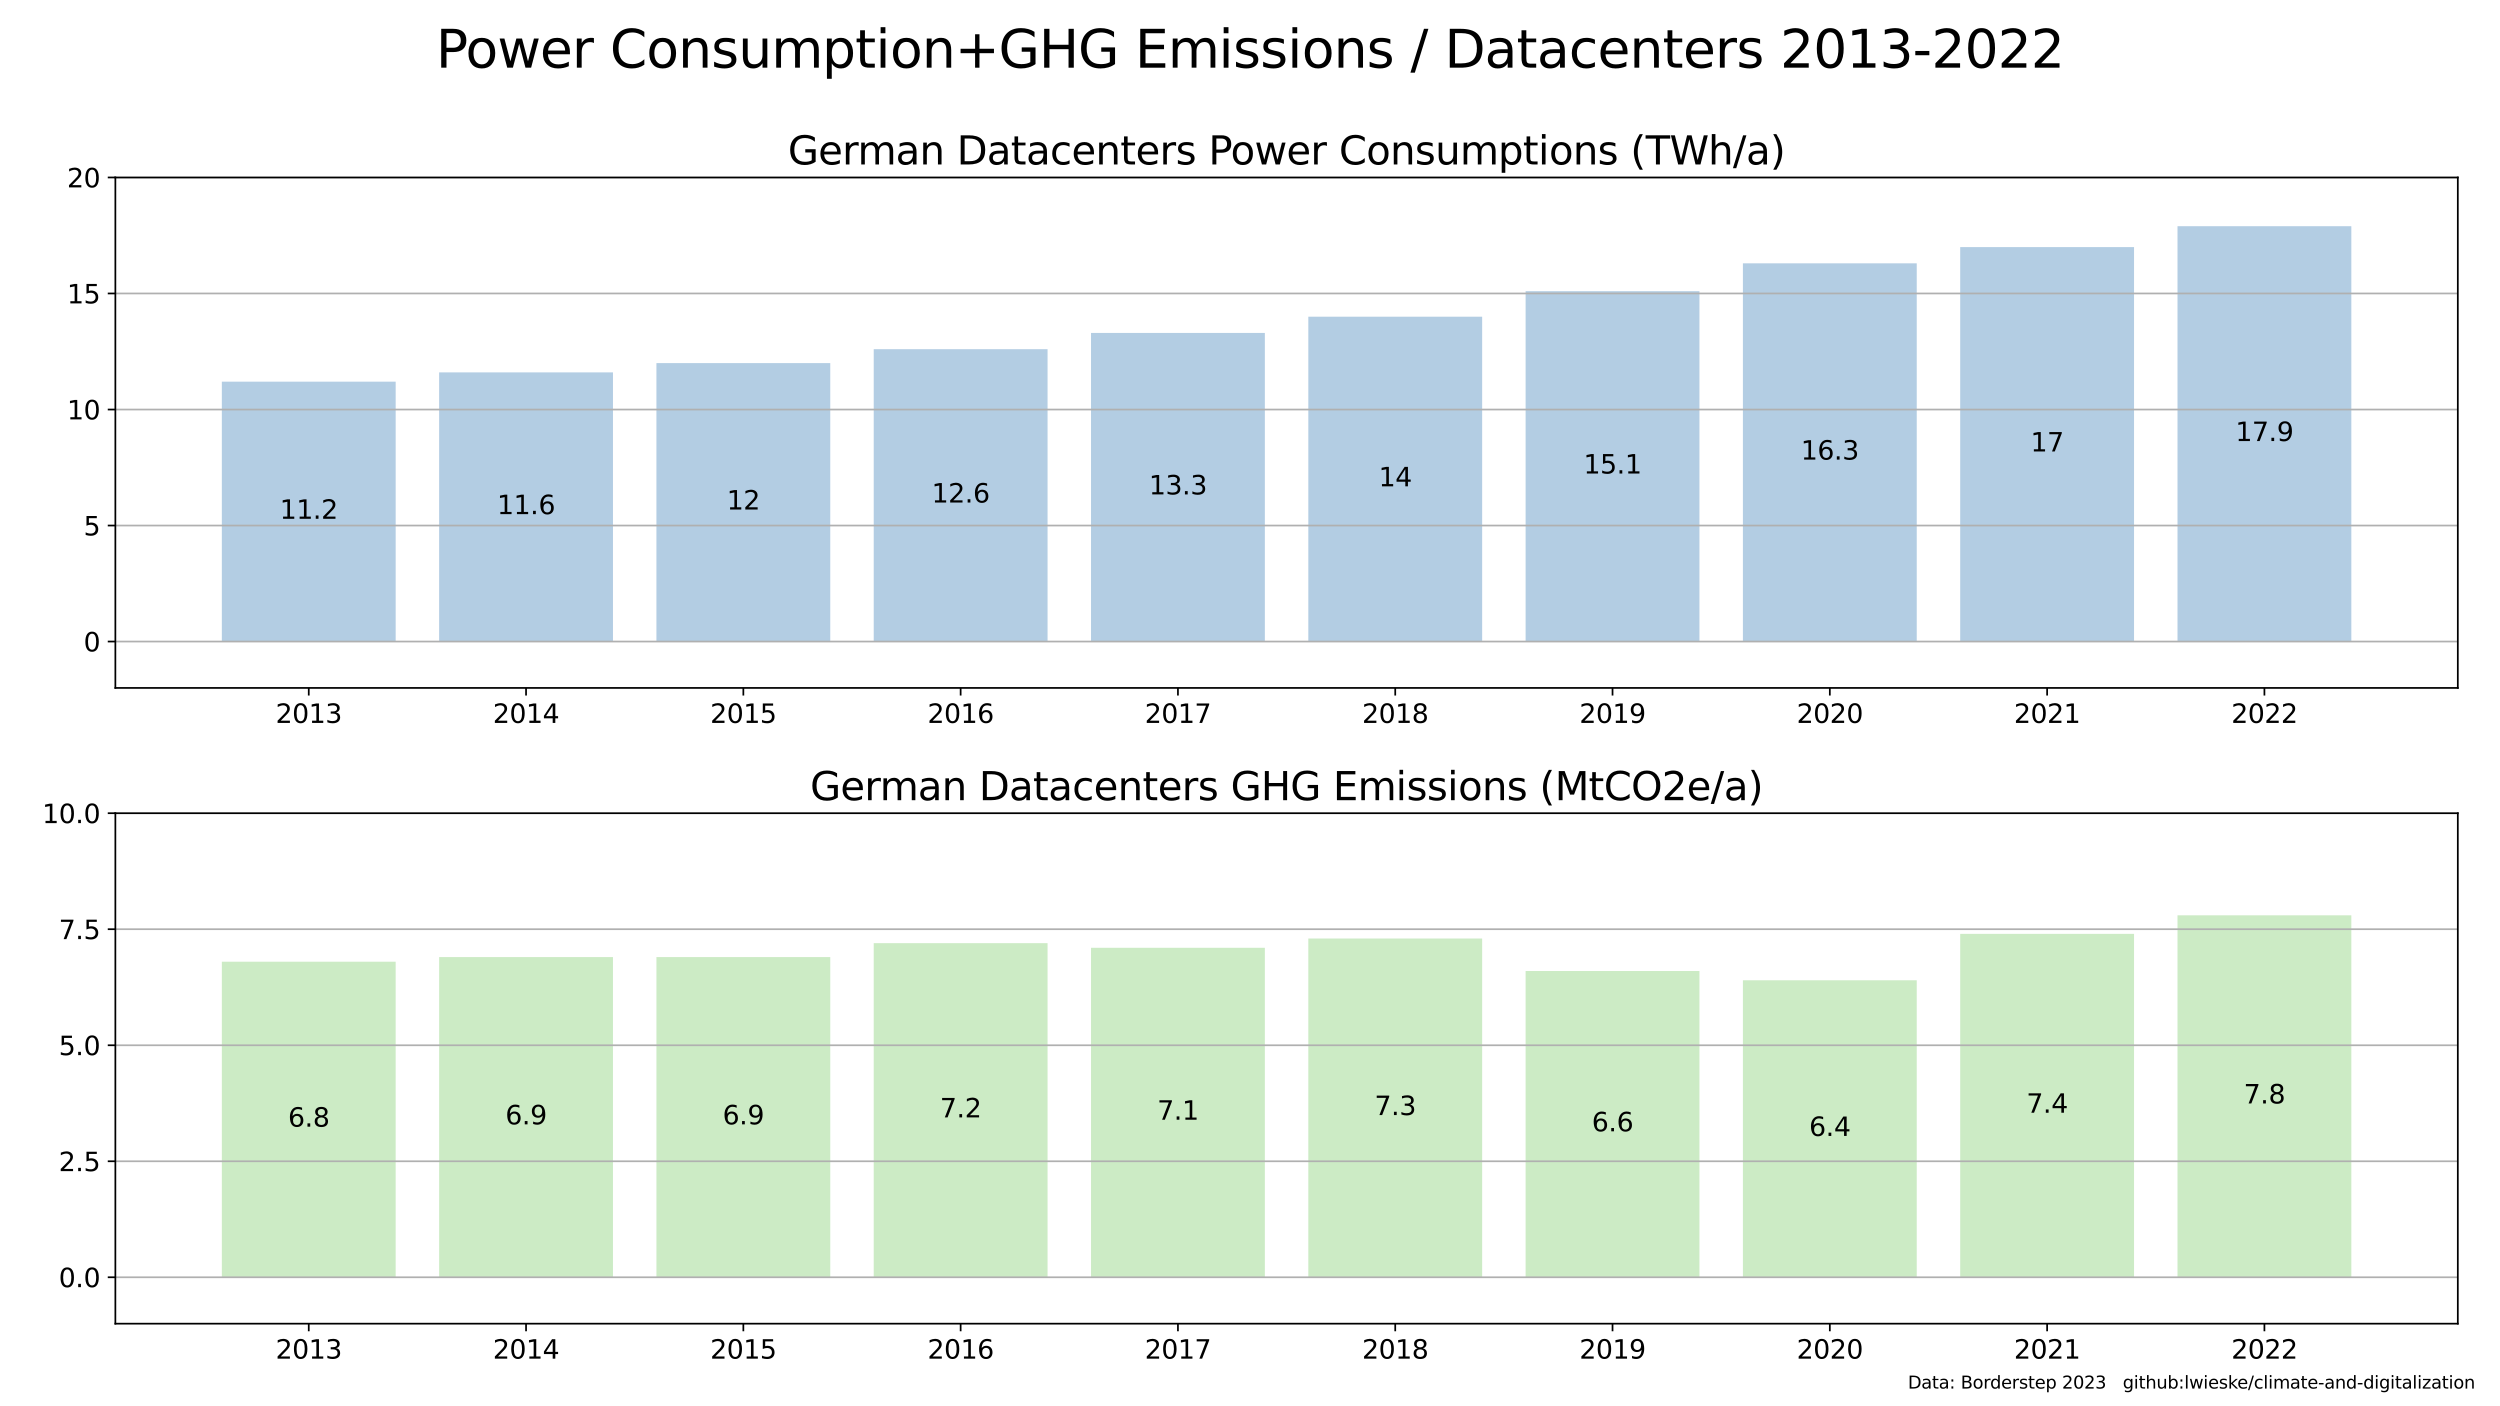 <?xml version="1.0" encoding="utf-8" standalone="no"?>
<!DOCTYPE svg PUBLIC "-//W3C//DTD SVG 1.1//EN"
  "http://www.w3.org/Graphics/SVG/1.1/DTD/svg11.dtd">
<svg xmlns:xlink="http://www.w3.org/1999/xlink" width="1152pt" height="648pt" viewBox="0 0 1152 648" xmlns="http://www.w3.org/2000/svg" version="1.1">
 <defs>
  <style type="text/css">*{stroke-linejoin: round; stroke-linecap: butt}</style>
 </defs>
 <g id="figure_1">
  <g id="patch_1">
   <path d="M 0 648 
L 1152 648 
L 1152 0 
L 0 0 
z
" style="fill: #ffffff"/>
  </g>
  <g id="axes_1">
   <g id="patch_2">
    <path d="M 53.159 317 
L 1132.56 317 
L 1132.56 81.785 
L 53.159 81.785 
z
" style="fill: #ffffff"/>
   </g>
   <g id="patch_3">
    <path d="M 102.222 295.617 
L 182.326 295.617 
L 182.326 175.871 
L 102.222 175.871 
z
" clip-path="url(#p352fd12cf4)" style="fill: #b3cde3"/>
   </g>
   <g id="patch_4">
    <path d="M 202.352 295.617 
L 282.456 295.617 
L 282.456 171.594 
L 202.352 171.594 
z
" clip-path="url(#p352fd12cf4)" style="fill: #b3cde3"/>
   </g>
   <g id="patch_5">
    <path d="M 302.482 295.617 
L 382.586 295.617 
L 382.586 167.318 
L 302.482 167.318 
z
" clip-path="url(#p352fd12cf4)" style="fill: #b3cde3"/>
   </g>
   <g id="patch_6">
    <path d="M 402.612 295.617 
L 482.716 295.617 
L 482.716 160.903 
L 402.612 160.903 
z
" clip-path="url(#p352fd12cf4)" style="fill: #b3cde3"/>
   </g>
   <g id="patch_7">
    <path d="M 502.742 295.617 
L 582.846 295.617 
L 582.846 153.418 
L 502.742 153.418 
z
" clip-path="url(#p352fd12cf4)" style="fill: #b3cde3"/>
   </g>
   <g id="patch_8">
    <path d="M 602.872 295.617 
L 682.976 295.617 
L 682.976 145.934 
L 602.872 145.934 
z
" clip-path="url(#p352fd12cf4)" style="fill: #b3cde3"/>
   </g>
   <g id="patch_9">
    <path d="M 703.002 295.617 
L 783.106 295.617 
L 783.106 134.174 
L 703.002 134.174 
z
" clip-path="url(#p352fd12cf4)" style="fill: #b3cde3"/>
   </g>
   <g id="patch_10">
    <path d="M 803.132 295.617 
L 883.236 295.617 
L 883.236 121.344 
L 803.132 121.344 
z
" clip-path="url(#p352fd12cf4)" style="fill: #b3cde3"/>
   </g>
   <g id="patch_11">
    <path d="M 903.262 295.617 
L 983.366 295.617 
L 983.366 113.86 
L 903.262 113.86 
z
" clip-path="url(#p352fd12cf4)" style="fill: #b3cde3"/>
   </g>
   <g id="patch_12">
    <path d="M 1003.392 295.617 
L 1083.496 295.617 
L 1083.496 104.237 
L 1003.392 104.237 
z
" clip-path="url(#p352fd12cf4)" style="fill: #b3cde3"/>
   </g>
   <g id="matplotlib.axis_1">
    <g id="xtick_1">
     <g id="line2d_1">
      <defs>
       <path id="mdaa5f10dc3" d="M 0 0 
L 0 3.5 
" style="stroke: #000000; stroke-width: 0.8"/>
      </defs>
      <g>
       <use xlink:href="#mdaa5f10dc3" x="142.274" y="317" style="stroke: #000000; stroke-width: 0.8"/>
      </g>
     </g>
     <g id="text_1">
      <!-- 2013 -->
      <g transform="translate(127.004 333.118) scale(0.12 -0.12)">
       <defs>
        <path id="DejaVuSans-32" d="M 1228 531 
L 3431 531 
L 3431 0 
L 469 0 
L 469 531 
Q 828 903 1448 1529 
Q 2069 2156 2228 2338 
Q 2531 2678 2651 2914 
Q 2772 3150 2772 3378 
Q 2772 3750 2511 3984 
Q 2250 4219 1831 4219 
Q 1534 4219 1204 4116 
Q 875 4013 500 3803 
L 500 4441 
Q 881 4594 1212 4672 
Q 1544 4750 1819 4750 
Q 2544 4750 2975 4387 
Q 3406 4025 3406 3419 
Q 3406 3131 3298 2873 
Q 3191 2616 2906 2266 
Q 2828 2175 2409 1742 
Q 1991 1309 1228 531 
z
" transform="scale(0.016)"/>
        <path id="DejaVuSans-30" d="M 2034 4250 
Q 1547 4250 1301 3770 
Q 1056 3291 1056 2328 
Q 1056 1369 1301 889 
Q 1547 409 2034 409 
Q 2525 409 2770 889 
Q 3016 1369 3016 2328 
Q 3016 3291 2770 3770 
Q 2525 4250 2034 4250 
z
M 2034 4750 
Q 2819 4750 3233 4129 
Q 3647 3509 3647 2328 
Q 3647 1150 3233 529 
Q 2819 -91 2034 -91 
Q 1250 -91 836 529 
Q 422 1150 422 2328 
Q 422 3509 836 4129 
Q 1250 4750 2034 4750 
z
" transform="scale(0.016)"/>
        <path id="DejaVuSans-31" d="M 794 531 
L 1825 531 
L 1825 4091 
L 703 3866 
L 703 4441 
L 1819 4666 
L 2450 4666 
L 2450 531 
L 3481 531 
L 3481 0 
L 794 0 
L 794 531 
z
" transform="scale(0.016)"/>
        <path id="DejaVuSans-33" d="M 2597 2516 
Q 3050 2419 3304 2112 
Q 3559 1806 3559 1356 
Q 3559 666 3084 287 
Q 2609 -91 1734 -91 
Q 1441 -91 1130 -33 
Q 819 25 488 141 
L 488 750 
Q 750 597 1062 519 
Q 1375 441 1716 441 
Q 2309 441 2620 675 
Q 2931 909 2931 1356 
Q 2931 1769 2642 2001 
Q 2353 2234 1838 2234 
L 1294 2234 
L 1294 2753 
L 1863 2753 
Q 2328 2753 2575 2939 
Q 2822 3125 2822 3475 
Q 2822 3834 2567 4026 
Q 2313 4219 1838 4219 
Q 1578 4219 1281 4162 
Q 984 4106 628 3988 
L 628 4550 
Q 988 4650 1302 4700 
Q 1616 4750 1894 4750 
Q 2613 4750 3031 4423 
Q 3450 4097 3450 3541 
Q 3450 3153 3228 2886 
Q 3006 2619 2597 2516 
z
" transform="scale(0.016)"/>
       </defs>
       <use xlink:href="#DejaVuSans-32"/>
       <use xlink:href="#DejaVuSans-30" x="63.623"/>
       <use xlink:href="#DejaVuSans-31" x="127.246"/>
       <use xlink:href="#DejaVuSans-33" x="190.869"/>
      </g>
     </g>
    </g>
    <g id="xtick_2">
     <g id="line2d_2">
      <g>
       <use xlink:href="#mdaa5f10dc3" x="242.404" y="317" style="stroke: #000000; stroke-width: 0.8"/>
      </g>
     </g>
     <g id="text_2">
      <!-- 2014 -->
      <g transform="translate(227.134 333.118) scale(0.12 -0.12)">
       <defs>
        <path id="DejaVuSans-34" d="M 2419 4116 
L 825 1625 
L 2419 1625 
L 2419 4116 
z
M 2253 4666 
L 3047 4666 
L 3047 1625 
L 3713 1625 
L 3713 1100 
L 3047 1100 
L 3047 0 
L 2419 0 
L 2419 1100 
L 313 1100 
L 313 1709 
L 2253 4666 
z
" transform="scale(0.016)"/>
       </defs>
       <use xlink:href="#DejaVuSans-32"/>
       <use xlink:href="#DejaVuSans-30" x="63.623"/>
       <use xlink:href="#DejaVuSans-31" x="127.246"/>
       <use xlink:href="#DejaVuSans-34" x="190.869"/>
      </g>
     </g>
    </g>
    <g id="xtick_3">
     <g id="line2d_3">
      <g>
       <use xlink:href="#mdaa5f10dc3" x="342.534" y="317" style="stroke: #000000; stroke-width: 0.8"/>
      </g>
     </g>
     <g id="text_3">
      <!-- 2015 -->
      <g transform="translate(327.264 333.118) scale(0.12 -0.12)">
       <defs>
        <path id="DejaVuSans-35" d="M 691 4666 
L 3169 4666 
L 3169 4134 
L 1269 4134 
L 1269 2991 
Q 1406 3038 1543 3061 
Q 1681 3084 1819 3084 
Q 2600 3084 3056 2656 
Q 3513 2228 3513 1497 
Q 3513 744 3044 326 
Q 2575 -91 1722 -91 
Q 1428 -91 1123 -41 
Q 819 9 494 109 
L 494 744 
Q 775 591 1075 516 
Q 1375 441 1709 441 
Q 2250 441 2565 725 
Q 2881 1009 2881 1497 
Q 2881 1984 2565 2268 
Q 2250 2553 1709 2553 
Q 1456 2553 1204 2497 
Q 953 2441 691 2322 
L 691 4666 
z
" transform="scale(0.016)"/>
       </defs>
       <use xlink:href="#DejaVuSans-32"/>
       <use xlink:href="#DejaVuSans-30" x="63.623"/>
       <use xlink:href="#DejaVuSans-31" x="127.246"/>
       <use xlink:href="#DejaVuSans-35" x="190.869"/>
      </g>
     </g>
    </g>
    <g id="xtick_4">
     <g id="line2d_4">
      <g>
       <use xlink:href="#mdaa5f10dc3" x="442.664" y="317" style="stroke: #000000; stroke-width: 0.8"/>
      </g>
     </g>
     <g id="text_4">
      <!-- 2016 -->
      <g transform="translate(427.394 333.118) scale(0.12 -0.12)">
       <defs>
        <path id="DejaVuSans-36" d="M 2113 2584 
Q 1688 2584 1439 2293 
Q 1191 2003 1191 1497 
Q 1191 994 1439 701 
Q 1688 409 2113 409 
Q 2538 409 2786 701 
Q 3034 994 3034 1497 
Q 3034 2003 2786 2293 
Q 2538 2584 2113 2584 
z
M 3366 4563 
L 3366 3988 
Q 3128 4100 2886 4159 
Q 2644 4219 2406 4219 
Q 1781 4219 1451 3797 
Q 1122 3375 1075 2522 
Q 1259 2794 1537 2939 
Q 1816 3084 2150 3084 
Q 2853 3084 3261 2657 
Q 3669 2231 3669 1497 
Q 3669 778 3244 343 
Q 2819 -91 2113 -91 
Q 1303 -91 875 529 
Q 447 1150 447 2328 
Q 447 3434 972 4092 
Q 1497 4750 2381 4750 
Q 2619 4750 2861 4703 
Q 3103 4656 3366 4563 
z
" transform="scale(0.016)"/>
       </defs>
       <use xlink:href="#DejaVuSans-32"/>
       <use xlink:href="#DejaVuSans-30" x="63.623"/>
       <use xlink:href="#DejaVuSans-31" x="127.246"/>
       <use xlink:href="#DejaVuSans-36" x="190.869"/>
      </g>
     </g>
    </g>
    <g id="xtick_5">
     <g id="line2d_5">
      <g>
       <use xlink:href="#mdaa5f10dc3" x="542.794" y="317" style="stroke: #000000; stroke-width: 0.8"/>
      </g>
     </g>
     <g id="text_5">
      <!-- 2017 -->
      <g transform="translate(527.524 333.118) scale(0.12 -0.12)">
       <defs>
        <path id="DejaVuSans-37" d="M 525 4666 
L 3525 4666 
L 3525 4397 
L 1831 0 
L 1172 0 
L 2766 4134 
L 525 4134 
L 525 4666 
z
" transform="scale(0.016)"/>
       </defs>
       <use xlink:href="#DejaVuSans-32"/>
       <use xlink:href="#DejaVuSans-30" x="63.623"/>
       <use xlink:href="#DejaVuSans-31" x="127.246"/>
       <use xlink:href="#DejaVuSans-37" x="190.869"/>
      </g>
     </g>
    </g>
    <g id="xtick_6">
     <g id="line2d_6">
      <g>
       <use xlink:href="#mdaa5f10dc3" x="642.924" y="317" style="stroke: #000000; stroke-width: 0.8"/>
      </g>
     </g>
     <g id="text_6">
      <!-- 2018 -->
      <g transform="translate(627.654 333.118) scale(0.12 -0.12)">
       <defs>
        <path id="DejaVuSans-38" d="M 2034 2216 
Q 1584 2216 1326 1975 
Q 1069 1734 1069 1313 
Q 1069 891 1326 650 
Q 1584 409 2034 409 
Q 2484 409 2743 651 
Q 3003 894 3003 1313 
Q 3003 1734 2745 1975 
Q 2488 2216 2034 2216 
z
M 1403 2484 
Q 997 2584 770 2862 
Q 544 3141 544 3541 
Q 544 4100 942 4425 
Q 1341 4750 2034 4750 
Q 2731 4750 3128 4425 
Q 3525 4100 3525 3541 
Q 3525 3141 3298 2862 
Q 3072 2584 2669 2484 
Q 3125 2378 3379 2068 
Q 3634 1759 3634 1313 
Q 3634 634 3220 271 
Q 2806 -91 2034 -91 
Q 1263 -91 848 271 
Q 434 634 434 1313 
Q 434 1759 690 2068 
Q 947 2378 1403 2484 
z
M 1172 3481 
Q 1172 3119 1398 2916 
Q 1625 2713 2034 2713 
Q 2441 2713 2670 2916 
Q 2900 3119 2900 3481 
Q 2900 3844 2670 4047 
Q 2441 4250 2034 4250 
Q 1625 4250 1398 4047 
Q 1172 3844 1172 3481 
z
" transform="scale(0.016)"/>
       </defs>
       <use xlink:href="#DejaVuSans-32"/>
       <use xlink:href="#DejaVuSans-30" x="63.623"/>
       <use xlink:href="#DejaVuSans-31" x="127.246"/>
       <use xlink:href="#DejaVuSans-38" x="190.869"/>
      </g>
     </g>
    </g>
    <g id="xtick_7">
     <g id="line2d_7">
      <g>
       <use xlink:href="#mdaa5f10dc3" x="743.054" y="317" style="stroke: #000000; stroke-width: 0.8"/>
      </g>
     </g>
     <g id="text_7">
      <!-- 2019 -->
      <g transform="translate(727.784 333.118) scale(0.12 -0.12)">
       <defs>
        <path id="DejaVuSans-39" d="M 703 97 
L 703 672 
Q 941 559 1184 500 
Q 1428 441 1663 441 
Q 2288 441 2617 861 
Q 2947 1281 2994 2138 
Q 2813 1869 2534 1725 
Q 2256 1581 1919 1581 
Q 1219 1581 811 2004 
Q 403 2428 403 3163 
Q 403 3881 828 4315 
Q 1253 4750 1959 4750 
Q 2769 4750 3195 4129 
Q 3622 3509 3622 2328 
Q 3622 1225 3098 567 
Q 2575 -91 1691 -91 
Q 1453 -91 1209 -44 
Q 966 3 703 97 
z
M 1959 2075 
Q 2384 2075 2632 2365 
Q 2881 2656 2881 3163 
Q 2881 3666 2632 3958 
Q 2384 4250 1959 4250 
Q 1534 4250 1286 3958 
Q 1038 3666 1038 3163 
Q 1038 2656 1286 2365 
Q 1534 2075 1959 2075 
z
" transform="scale(0.016)"/>
       </defs>
       <use xlink:href="#DejaVuSans-32"/>
       <use xlink:href="#DejaVuSans-30" x="63.623"/>
       <use xlink:href="#DejaVuSans-31" x="127.246"/>
       <use xlink:href="#DejaVuSans-39" x="190.869"/>
      </g>
     </g>
    </g>
    <g id="xtick_8">
     <g id="line2d_8">
      <g>
       <use xlink:href="#mdaa5f10dc3" x="843.184" y="317" style="stroke: #000000; stroke-width: 0.8"/>
      </g>
     </g>
     <g id="text_8">
      <!-- 2020 -->
      <g transform="translate(827.914 333.118) scale(0.12 -0.12)">
       <use xlink:href="#DejaVuSans-32"/>
       <use xlink:href="#DejaVuSans-30" x="63.623"/>
       <use xlink:href="#DejaVuSans-32" x="127.246"/>
       <use xlink:href="#DejaVuSans-30" x="190.869"/>
      </g>
     </g>
    </g>
    <g id="xtick_9">
     <g id="line2d_9">
      <g>
       <use xlink:href="#mdaa5f10dc3" x="943.314" y="317" style="stroke: #000000; stroke-width: 0.8"/>
      </g>
     </g>
     <g id="text_9">
      <!-- 2021 -->
      <g transform="translate(928.044 333.118) scale(0.12 -0.12)">
       <use xlink:href="#DejaVuSans-32"/>
       <use xlink:href="#DejaVuSans-30" x="63.623"/>
       <use xlink:href="#DejaVuSans-32" x="127.246"/>
       <use xlink:href="#DejaVuSans-31" x="190.869"/>
      </g>
     </g>
    </g>
    <g id="xtick_10">
     <g id="line2d_10">
      <g>
       <use xlink:href="#mdaa5f10dc3" x="1043.444" y="317" style="stroke: #000000; stroke-width: 0.8"/>
      </g>
     </g>
     <g id="text_10">
      <!-- 2022 -->
      <g transform="translate(1028.174 333.118) scale(0.12 -0.12)">
       <use xlink:href="#DejaVuSans-32"/>
       <use xlink:href="#DejaVuSans-30" x="63.623"/>
       <use xlink:href="#DejaVuSans-32" x="127.246"/>
       <use xlink:href="#DejaVuSans-32" x="190.869"/>
      </g>
     </g>
    </g>
   </g>
   <g id="matplotlib.axis_2">
    <g id="ytick_1">
     <g id="line2d_11">
      <path d="M 53.159 295.617 
L 1132.56 295.617 
" clip-path="url(#p352fd12cf4)" style="fill: none; stroke: #b0b0b0; stroke-width: 0.8; stroke-linecap: square"/>
     </g>
     <g id="line2d_12">
      <defs>
       <path id="m1d964eae31" d="M 0 0 
L -3.5 0 
" style="stroke: #000000; stroke-width: 0.8"/>
      </defs>
      <g>
       <use xlink:href="#m1d964eae31" x="53.159" y="295.617" style="stroke: #000000; stroke-width: 0.8"/>
      </g>
     </g>
     <g id="text_11">
      <!-- 0 -->
      <g transform="translate(38.524 300.176) scale(0.12 -0.12)">
       <use xlink:href="#DejaVuSans-30"/>
      </g>
     </g>
    </g>
    <g id="ytick_2">
     <g id="line2d_13">
      <path d="M 53.159 242.159 
L 1132.56 242.159 
" clip-path="url(#p352fd12cf4)" style="fill: none; stroke: #b0b0b0; stroke-width: 0.8; stroke-linecap: square"/>
     </g>
     <g id="line2d_14">
      <g>
       <use xlink:href="#m1d964eae31" x="53.159" y="242.159" style="stroke: #000000; stroke-width: 0.8"/>
      </g>
     </g>
     <g id="text_12">
      <!-- 5 -->
      <g transform="translate(38.524 246.718) scale(0.12 -0.12)">
       <use xlink:href="#DejaVuSans-35"/>
      </g>
     </g>
    </g>
    <g id="ytick_3">
     <g id="line2d_15">
      <path d="M 53.159 188.701 
L 1132.56 188.701 
" clip-path="url(#p352fd12cf4)" style="fill: none; stroke: #b0b0b0; stroke-width: 0.8; stroke-linecap: square"/>
     </g>
     <g id="line2d_16">
      <g>
       <use xlink:href="#m1d964eae31" x="53.159" y="188.701" style="stroke: #000000; stroke-width: 0.8"/>
      </g>
     </g>
     <g id="text_13">
      <!-- 10 -->
      <g transform="translate(30.889 193.26) scale(0.12 -0.12)">
       <use xlink:href="#DejaVuSans-31"/>
       <use xlink:href="#DejaVuSans-30" x="63.623"/>
      </g>
     </g>
    </g>
    <g id="ytick_4">
     <g id="line2d_17">
      <path d="M 53.159 135.243 
L 1132.56 135.243 
" clip-path="url(#p352fd12cf4)" style="fill: none; stroke: #b0b0b0; stroke-width: 0.8; stroke-linecap: square"/>
     </g>
     <g id="line2d_18">
      <g>
       <use xlink:href="#m1d964eae31" x="53.159" y="135.243" style="stroke: #000000; stroke-width: 0.8"/>
      </g>
     </g>
     <g id="text_14">
      <!-- 15 -->
      <g transform="translate(30.889 139.802) scale(0.12 -0.12)">
       <use xlink:href="#DejaVuSans-31"/>
       <use xlink:href="#DejaVuSans-35" x="63.623"/>
      </g>
     </g>
    </g>
    <g id="ytick_5">
     <g id="line2d_19">
      <path d="M 53.159 81.785 
L 1132.56 81.785 
" clip-path="url(#p352fd12cf4)" style="fill: none; stroke: #b0b0b0; stroke-width: 0.8; stroke-linecap: square"/>
     </g>
     <g id="line2d_20">
      <g>
       <use xlink:href="#m1d964eae31" x="53.159" y="81.785" style="stroke: #000000; stroke-width: 0.8"/>
      </g>
     </g>
     <g id="text_15">
      <!-- 20 -->
      <g transform="translate(30.889 86.344) scale(0.12 -0.12)">
       <use xlink:href="#DejaVuSans-32"/>
       <use xlink:href="#DejaVuSans-30" x="63.623"/>
      </g>
     </g>
    </g>
   </g>
   <g id="patch_13">
    <path d="M 53.159 317 
L 53.159 81.785 
" style="fill: none; stroke: #000000; stroke-width: 0.8; stroke-linejoin: miter; stroke-linecap: square"/>
   </g>
   <g id="patch_14">
    <path d="M 1132.56 317 
L 1132.56 81.785 
" style="fill: none; stroke: #000000; stroke-width: 0.8; stroke-linejoin: miter; stroke-linecap: square"/>
   </g>
   <g id="patch_15">
    <path d="M 53.159 317 
L 1132.56 317 
" style="fill: none; stroke: #000000; stroke-width: 0.8; stroke-linejoin: miter; stroke-linecap: square"/>
   </g>
   <g id="patch_16">
    <path d="M 53.159 81.785 
L 1132.56 81.785 
" style="fill: none; stroke: #000000; stroke-width: 0.8; stroke-linejoin: miter; stroke-linecap: square"/>
   </g>
   <g id="text_16">
    <!-- 11.2 -->
    <g transform="translate(128.915 239.055) scale(0.12 -0.12)">
     <defs>
      <path id="DejaVuSans-2e" d="M 684 794 
L 1344 794 
L 1344 0 
L 684 0 
L 684 794 
z
" transform="scale(0.016)"/>
     </defs>
     <use xlink:href="#DejaVuSans-31"/>
     <use xlink:href="#DejaVuSans-31" x="63.623"/>
     <use xlink:href="#DejaVuSans-2e" x="127.246"/>
     <use xlink:href="#DejaVuSans-32" x="159.033"/>
    </g>
   </g>
   <g id="text_17">
    <!-- 11.6 -->
    <g transform="translate(229.045 236.917) scale(0.12 -0.12)">
     <use xlink:href="#DejaVuSans-31"/>
     <use xlink:href="#DejaVuSans-31" x="63.623"/>
     <use xlink:href="#DejaVuSans-2e" x="127.246"/>
     <use xlink:href="#DejaVuSans-36" x="159.033"/>
    </g>
   </g>
   <g id="text_18">
    <!-- 12 -->
    <g transform="translate(334.899 234.778) scale(0.12 -0.12)">
     <use xlink:href="#DejaVuSans-31"/>
     <use xlink:href="#DejaVuSans-32" x="63.623"/>
    </g>
   </g>
   <g id="text_19">
    <!-- 12.6 -->
    <g transform="translate(429.305 231.571) scale(0.12 -0.12)">
     <use xlink:href="#DejaVuSans-31"/>
     <use xlink:href="#DejaVuSans-32" x="63.623"/>
     <use xlink:href="#DejaVuSans-2e" x="127.246"/>
     <use xlink:href="#DejaVuSans-36" x="159.033"/>
    </g>
   </g>
   <g id="text_20">
    <!-- 13.3 -->
    <g transform="translate(529.435 227.829) scale(0.12 -0.12)">
     <use xlink:href="#DejaVuSans-31"/>
     <use xlink:href="#DejaVuSans-33" x="63.623"/>
     <use xlink:href="#DejaVuSans-2e" x="127.246"/>
     <use xlink:href="#DejaVuSans-33" x="159.033"/>
    </g>
   </g>
   <g id="text_21">
    <!-- 14 -->
    <g transform="translate(635.289 224.087) scale(0.12 -0.12)">
     <use xlink:href="#DejaVuSans-31"/>
     <use xlink:href="#DejaVuSans-34" x="63.623"/>
    </g>
   </g>
   <g id="text_22">
    <!-- 15.1 -->
    <g transform="translate(729.695 218.206) scale(0.12 -0.12)">
     <use xlink:href="#DejaVuSans-31"/>
     <use xlink:href="#DejaVuSans-35" x="63.623"/>
     <use xlink:href="#DejaVuSans-2e" x="127.246"/>
     <use xlink:href="#DejaVuSans-31" x="159.033"/>
    </g>
   </g>
   <g id="text_23">
    <!-- 16.3 -->
    <g transform="translate(829.825 211.791) scale(0.12 -0.12)">
     <use xlink:href="#DejaVuSans-31"/>
     <use xlink:href="#DejaVuSans-36" x="63.623"/>
     <use xlink:href="#DejaVuSans-2e" x="127.246"/>
     <use xlink:href="#DejaVuSans-33" x="159.033"/>
    </g>
   </g>
   <g id="text_24">
    <!-- 17 -->
    <g transform="translate(935.679 208.049) scale(0.12 -0.12)">
     <use xlink:href="#DejaVuSans-31"/>
     <use xlink:href="#DejaVuSans-37" x="63.623"/>
    </g>
   </g>
   <g id="text_25">
    <!-- 17.9 -->
    <g transform="translate(1030.085 203.238) scale(0.12 -0.12)">
     <use xlink:href="#DejaVuSans-31"/>
     <use xlink:href="#DejaVuSans-37" x="63.623"/>
     <use xlink:href="#DejaVuSans-2e" x="127.246"/>
     <use xlink:href="#DejaVuSans-39" x="159.033"/>
    </g>
   </g>
   <g id="text_26">
    <!-- German Datacenters Power Consumptions (TWh/a) -->
    <g transform="translate(363.075 75.785) scale(0.18 -0.18)">
     <defs>
      <path id="DejaVuSans-47" d="M 3809 666 
L 3809 1919 
L 2778 1919 
L 2778 2438 
L 4434 2438 
L 4434 434 
Q 4069 175 3628 42 
Q 3188 -91 2688 -91 
Q 1594 -91 976 548 
Q 359 1188 359 2328 
Q 359 3472 976 4111 
Q 1594 4750 2688 4750 
Q 3144 4750 3555 4637 
Q 3966 4525 4313 4306 
L 4313 3634 
Q 3963 3931 3569 4081 
Q 3175 4231 2741 4231 
Q 1884 4231 1454 3753 
Q 1025 3275 1025 2328 
Q 1025 1384 1454 906 
Q 1884 428 2741 428 
Q 3075 428 3337 486 
Q 3600 544 3809 666 
z
" transform="scale(0.016)"/>
      <path id="DejaVuSans-65" d="M 3597 1894 
L 3597 1613 
L 953 1613 
Q 991 1019 1311 708 
Q 1631 397 2203 397 
Q 2534 397 2845 478 
Q 3156 559 3463 722 
L 3463 178 
Q 3153 47 2828 -22 
Q 2503 -91 2169 -91 
Q 1331 -91 842 396 
Q 353 884 353 1716 
Q 353 2575 817 3079 
Q 1281 3584 2069 3584 
Q 2775 3584 3186 3129 
Q 3597 2675 3597 1894 
z
M 3022 2063 
Q 3016 2534 2758 2815 
Q 2500 3097 2075 3097 
Q 1594 3097 1305 2825 
Q 1016 2553 972 2059 
L 3022 2063 
z
" transform="scale(0.016)"/>
      <path id="DejaVuSans-72" d="M 2631 2963 
Q 2534 3019 2420 3045 
Q 2306 3072 2169 3072 
Q 1681 3072 1420 2755 
Q 1159 2438 1159 1844 
L 1159 0 
L 581 0 
L 581 3500 
L 1159 3500 
L 1159 2956 
Q 1341 3275 1631 3429 
Q 1922 3584 2338 3584 
Q 2397 3584 2469 3576 
Q 2541 3569 2628 3553 
L 2631 2963 
z
" transform="scale(0.016)"/>
      <path id="DejaVuSans-6d" d="M 3328 2828 
Q 3544 3216 3844 3400 
Q 4144 3584 4550 3584 
Q 5097 3584 5394 3201 
Q 5691 2819 5691 2113 
L 5691 0 
L 5113 0 
L 5113 2094 
Q 5113 2597 4934 2840 
Q 4756 3084 4391 3084 
Q 3944 3084 3684 2787 
Q 3425 2491 3425 1978 
L 3425 0 
L 2847 0 
L 2847 2094 
Q 2847 2600 2669 2842 
Q 2491 3084 2119 3084 
Q 1678 3084 1418 2786 
Q 1159 2488 1159 1978 
L 1159 0 
L 581 0 
L 581 3500 
L 1159 3500 
L 1159 2956 
Q 1356 3278 1631 3431 
Q 1906 3584 2284 3584 
Q 2666 3584 2933 3390 
Q 3200 3197 3328 2828 
z
" transform="scale(0.016)"/>
      <path id="DejaVuSans-61" d="M 2194 1759 
Q 1497 1759 1228 1600 
Q 959 1441 959 1056 
Q 959 750 1161 570 
Q 1363 391 1709 391 
Q 2188 391 2477 730 
Q 2766 1069 2766 1631 
L 2766 1759 
L 2194 1759 
z
M 3341 1997 
L 3341 0 
L 2766 0 
L 2766 531 
Q 2569 213 2275 61 
Q 1981 -91 1556 -91 
Q 1019 -91 701 211 
Q 384 513 384 1019 
Q 384 1609 779 1909 
Q 1175 2209 1959 2209 
L 2766 2209 
L 2766 2266 
Q 2766 2663 2505 2880 
Q 2244 3097 1772 3097 
Q 1472 3097 1187 3025 
Q 903 2953 641 2809 
L 641 3341 
Q 956 3463 1253 3523 
Q 1550 3584 1831 3584 
Q 2591 3584 2966 3190 
Q 3341 2797 3341 1997 
z
" transform="scale(0.016)"/>
      <path id="DejaVuSans-6e" d="M 3513 2113 
L 3513 0 
L 2938 0 
L 2938 2094 
Q 2938 2591 2744 2837 
Q 2550 3084 2163 3084 
Q 1697 3084 1428 2787 
Q 1159 2491 1159 1978 
L 1159 0 
L 581 0 
L 581 3500 
L 1159 3500 
L 1159 2956 
Q 1366 3272 1645 3428 
Q 1925 3584 2291 3584 
Q 2894 3584 3203 3211 
Q 3513 2838 3513 2113 
z
" transform="scale(0.016)"/>
      <path id="DejaVuSans-20" transform="scale(0.016)"/>
      <path id="DejaVuSans-44" d="M 1259 4147 
L 1259 519 
L 2022 519 
Q 2988 519 3436 956 
Q 3884 1394 3884 2338 
Q 3884 3275 3436 3711 
Q 2988 4147 2022 4147 
L 1259 4147 
z
M 628 4666 
L 1925 4666 
Q 3281 4666 3915 4102 
Q 4550 3538 4550 2338 
Q 4550 1131 3912 565 
Q 3275 0 1925 0 
L 628 0 
L 628 4666 
z
" transform="scale(0.016)"/>
      <path id="DejaVuSans-74" d="M 1172 4494 
L 1172 3500 
L 2356 3500 
L 2356 3053 
L 1172 3053 
L 1172 1153 
Q 1172 725 1289 603 
Q 1406 481 1766 481 
L 2356 481 
L 2356 0 
L 1766 0 
Q 1100 0 847 248 
Q 594 497 594 1153 
L 594 3053 
L 172 3053 
L 172 3500 
L 594 3500 
L 594 4494 
L 1172 4494 
z
" transform="scale(0.016)"/>
      <path id="DejaVuSans-63" d="M 3122 3366 
L 3122 2828 
Q 2878 2963 2633 3030 
Q 2388 3097 2138 3097 
Q 1578 3097 1268 2742 
Q 959 2388 959 1747 
Q 959 1106 1268 751 
Q 1578 397 2138 397 
Q 2388 397 2633 464 
Q 2878 531 3122 666 
L 3122 134 
Q 2881 22 2623 -34 
Q 2366 -91 2075 -91 
Q 1284 -91 818 406 
Q 353 903 353 1747 
Q 353 2603 823 3093 
Q 1294 3584 2113 3584 
Q 2378 3584 2631 3529 
Q 2884 3475 3122 3366 
z
" transform="scale(0.016)"/>
      <path id="DejaVuSans-73" d="M 2834 3397 
L 2834 2853 
Q 2591 2978 2328 3040 
Q 2066 3103 1784 3103 
Q 1356 3103 1142 2972 
Q 928 2841 928 2578 
Q 928 2378 1081 2264 
Q 1234 2150 1697 2047 
L 1894 2003 
Q 2506 1872 2764 1633 
Q 3022 1394 3022 966 
Q 3022 478 2636 193 
Q 2250 -91 1575 -91 
Q 1294 -91 989 -36 
Q 684 19 347 128 
L 347 722 
Q 666 556 975 473 
Q 1284 391 1588 391 
Q 1994 391 2212 530 
Q 2431 669 2431 922 
Q 2431 1156 2273 1281 
Q 2116 1406 1581 1522 
L 1381 1569 
Q 847 1681 609 1914 
Q 372 2147 372 2553 
Q 372 3047 722 3315 
Q 1072 3584 1716 3584 
Q 2034 3584 2315 3537 
Q 2597 3491 2834 3397 
z
" transform="scale(0.016)"/>
      <path id="DejaVuSans-50" d="M 1259 4147 
L 1259 2394 
L 2053 2394 
Q 2494 2394 2734 2622 
Q 2975 2850 2975 3272 
Q 2975 3691 2734 3919 
Q 2494 4147 2053 4147 
L 1259 4147 
z
M 628 4666 
L 2053 4666 
Q 2838 4666 3239 4311 
Q 3641 3956 3641 3272 
Q 3641 2581 3239 2228 
Q 2838 1875 2053 1875 
L 1259 1875 
L 1259 0 
L 628 0 
L 628 4666 
z
" transform="scale(0.016)"/>
      <path id="DejaVuSans-6f" d="M 1959 3097 
Q 1497 3097 1228 2736 
Q 959 2375 959 1747 
Q 959 1119 1226 758 
Q 1494 397 1959 397 
Q 2419 397 2687 759 
Q 2956 1122 2956 1747 
Q 2956 2369 2687 2733 
Q 2419 3097 1959 3097 
z
M 1959 3584 
Q 2709 3584 3137 3096 
Q 3566 2609 3566 1747 
Q 3566 888 3137 398 
Q 2709 -91 1959 -91 
Q 1206 -91 779 398 
Q 353 888 353 1747 
Q 353 2609 779 3096 
Q 1206 3584 1959 3584 
z
" transform="scale(0.016)"/>
      <path id="DejaVuSans-77" d="M 269 3500 
L 844 3500 
L 1563 769 
L 2278 3500 
L 2956 3500 
L 3675 769 
L 4391 3500 
L 4966 3500 
L 4050 0 
L 3372 0 
L 2619 2869 
L 1863 0 
L 1184 0 
L 269 3500 
z
" transform="scale(0.016)"/>
      <path id="DejaVuSans-43" d="M 4122 4306 
L 4122 3641 
Q 3803 3938 3442 4084 
Q 3081 4231 2675 4231 
Q 1875 4231 1450 3742 
Q 1025 3253 1025 2328 
Q 1025 1406 1450 917 
Q 1875 428 2675 428 
Q 3081 428 3442 575 
Q 3803 722 4122 1019 
L 4122 359 
Q 3791 134 3420 21 
Q 3050 -91 2638 -91 
Q 1578 -91 968 557 
Q 359 1206 359 2328 
Q 359 3453 968 4101 
Q 1578 4750 2638 4750 
Q 3056 4750 3426 4639 
Q 3797 4528 4122 4306 
z
" transform="scale(0.016)"/>
      <path id="DejaVuSans-75" d="M 544 1381 
L 544 3500 
L 1119 3500 
L 1119 1403 
Q 1119 906 1312 657 
Q 1506 409 1894 409 
Q 2359 409 2629 706 
Q 2900 1003 2900 1516 
L 2900 3500 
L 3475 3500 
L 3475 0 
L 2900 0 
L 2900 538 
Q 2691 219 2414 64 
Q 2138 -91 1772 -91 
Q 1169 -91 856 284 
Q 544 659 544 1381 
z
M 1991 3584 
L 1991 3584 
z
" transform="scale(0.016)"/>
      <path id="DejaVuSans-70" d="M 1159 525 
L 1159 -1331 
L 581 -1331 
L 581 3500 
L 1159 3500 
L 1159 2969 
Q 1341 3281 1617 3432 
Q 1894 3584 2278 3584 
Q 2916 3584 3314 3078 
Q 3713 2572 3713 1747 
Q 3713 922 3314 415 
Q 2916 -91 2278 -91 
Q 1894 -91 1617 61 
Q 1341 213 1159 525 
z
M 3116 1747 
Q 3116 2381 2855 2742 
Q 2594 3103 2138 3103 
Q 1681 3103 1420 2742 
Q 1159 2381 1159 1747 
Q 1159 1113 1420 752 
Q 1681 391 2138 391 
Q 2594 391 2855 752 
Q 3116 1113 3116 1747 
z
" transform="scale(0.016)"/>
      <path id="DejaVuSans-69" d="M 603 3500 
L 1178 3500 
L 1178 0 
L 603 0 
L 603 3500 
z
M 603 4863 
L 1178 4863 
L 1178 4134 
L 603 4134 
L 603 4863 
z
" transform="scale(0.016)"/>
      <path id="DejaVuSans-28" d="M 1984 4856 
Q 1566 4138 1362 3434 
Q 1159 2731 1159 2009 
Q 1159 1288 1364 580 
Q 1569 -128 1984 -844 
L 1484 -844 
Q 1016 -109 783 600 
Q 550 1309 550 2009 
Q 550 2706 781 3412 
Q 1013 4119 1484 4856 
L 1984 4856 
z
" transform="scale(0.016)"/>
      <path id="DejaVuSans-54" d="M -19 4666 
L 3928 4666 
L 3928 4134 
L 2272 4134 
L 2272 0 
L 1638 0 
L 1638 4134 
L -19 4134 
L -19 4666 
z
" transform="scale(0.016)"/>
      <path id="DejaVuSans-57" d="M 213 4666 
L 850 4666 
L 1831 722 
L 2809 4666 
L 3519 4666 
L 4500 722 
L 5478 4666 
L 6119 4666 
L 4947 0 
L 4153 0 
L 3169 4050 
L 2175 0 
L 1381 0 
L 213 4666 
z
" transform="scale(0.016)"/>
      <path id="DejaVuSans-68" d="M 3513 2113 
L 3513 0 
L 2938 0 
L 2938 2094 
Q 2938 2591 2744 2837 
Q 2550 3084 2163 3084 
Q 1697 3084 1428 2787 
Q 1159 2491 1159 1978 
L 1159 0 
L 581 0 
L 581 4863 
L 1159 4863 
L 1159 2956 
Q 1366 3272 1645 3428 
Q 1925 3584 2291 3584 
Q 2894 3584 3203 3211 
Q 3513 2838 3513 2113 
z
" transform="scale(0.016)"/>
      <path id="DejaVuSans-2f" d="M 1625 4666 
L 2156 4666 
L 531 -594 
L 0 -594 
L 1625 4666 
z
" transform="scale(0.016)"/>
      <path id="DejaVuSans-29" d="M 513 4856 
L 1013 4856 
Q 1481 4119 1714 3412 
Q 1947 2706 1947 2009 
Q 1947 1309 1714 600 
Q 1481 -109 1013 -844 
L 513 -844 
Q 928 -128 1133 580 
Q 1338 1288 1338 2009 
Q 1338 2731 1133 3434 
Q 928 4138 513 4856 
z
" transform="scale(0.016)"/>
     </defs>
     <use xlink:href="#DejaVuSans-47"/>
     <use xlink:href="#DejaVuSans-65" x="77.49"/>
     <use xlink:href="#DejaVuSans-72" x="139.014"/>
     <use xlink:href="#DejaVuSans-6d" x="178.377"/>
     <use xlink:href="#DejaVuSans-61" x="275.789"/>
     <use xlink:href="#DejaVuSans-6e" x="337.068"/>
     <use xlink:href="#DejaVuSans-20" x="400.447"/>
     <use xlink:href="#DejaVuSans-44" x="432.234"/>
     <use xlink:href="#DejaVuSans-61" x="509.236"/>
     <use xlink:href="#DejaVuSans-74" x="570.516"/>
     <use xlink:href="#DejaVuSans-61" x="609.725"/>
     <use xlink:href="#DejaVuSans-63" x="671.004"/>
     <use xlink:href="#DejaVuSans-65" x="725.984"/>
     <use xlink:href="#DejaVuSans-6e" x="787.508"/>
     <use xlink:href="#DejaVuSans-74" x="850.887"/>
     <use xlink:href="#DejaVuSans-65" x="890.096"/>
     <use xlink:href="#DejaVuSans-72" x="951.619"/>
     <use xlink:href="#DejaVuSans-73" x="992.732"/>
     <use xlink:href="#DejaVuSans-20" x="1044.832"/>
     <use xlink:href="#DejaVuSans-50" x="1076.619"/>
     <use xlink:href="#DejaVuSans-6f" x="1133.297"/>
     <use xlink:href="#DejaVuSans-77" x="1194.479"/>
     <use xlink:href="#DejaVuSans-65" x="1276.266"/>
     <use xlink:href="#DejaVuSans-72" x="1337.789"/>
     <use xlink:href="#DejaVuSans-20" x="1378.902"/>
     <use xlink:href="#DejaVuSans-43" x="1410.689"/>
     <use xlink:href="#DejaVuSans-6f" x="1480.514"/>
     <use xlink:href="#DejaVuSans-6e" x="1541.695"/>
     <use xlink:href="#DejaVuSans-73" x="1605.074"/>
     <use xlink:href="#DejaVuSans-75" x="1657.174"/>
     <use xlink:href="#DejaVuSans-6d" x="1720.553"/>
     <use xlink:href="#DejaVuSans-70" x="1817.965"/>
     <use xlink:href="#DejaVuSans-74" x="1881.441"/>
     <use xlink:href="#DejaVuSans-69" x="1920.65"/>
     <use xlink:href="#DejaVuSans-6f" x="1948.434"/>
     <use xlink:href="#DejaVuSans-6e" x="2009.615"/>
     <use xlink:href="#DejaVuSans-73" x="2072.994"/>
     <use xlink:href="#DejaVuSans-20" x="2125.094"/>
     <use xlink:href="#DejaVuSans-28" x="2156.881"/>
     <use xlink:href="#DejaVuSans-54" x="2195.895"/>
     <use xlink:href="#DejaVuSans-57" x="2256.979"/>
     <use xlink:href="#DejaVuSans-68" x="2355.855"/>
     <use xlink:href="#DejaVuSans-2f" x="2419.234"/>
     <use xlink:href="#DejaVuSans-61" x="2452.926"/>
     <use xlink:href="#DejaVuSans-29" x="2514.205"/>
    </g>
   </g>
  </g>
  <g id="axes_2">
   <g id="patch_17">
    <path d="M 53.159 609.946 
L 1132.56 609.946 
L 1132.56 374.731 
L 53.159 374.731 
z
" style="fill: #ffffff"/>
   </g>
   <g id="patch_18">
    <path d="M 102.222 588.563 
L 182.326 588.563 
L 182.326 443.157 
L 102.222 443.157 
z
" clip-path="url(#p1a12f3efa4)" style="fill: #ccebc5"/>
   </g>
   <g id="patch_19">
    <path d="M 202.352 588.563 
L 282.456 588.563 
L 282.456 441.019 
L 202.352 441.019 
z
" clip-path="url(#p1a12f3efa4)" style="fill: #ccebc5"/>
   </g>
   <g id="patch_20">
    <path d="M 302.482 588.563 
L 382.586 588.563 
L 382.586 441.019 
L 302.482 441.019 
z
" clip-path="url(#p1a12f3efa4)" style="fill: #ccebc5"/>
   </g>
   <g id="patch_21">
    <path d="M 402.612 588.563 
L 482.716 588.563 
L 482.716 434.604 
L 402.612 434.604 
z
" clip-path="url(#p1a12f3efa4)" style="fill: #ccebc5"/>
   </g>
   <g id="patch_22">
    <path d="M 502.742 588.563 
L 582.846 588.563 
L 582.846 436.742 
L 502.742 436.742 
z
" clip-path="url(#p1a12f3efa4)" style="fill: #ccebc5"/>
   </g>
   <g id="patch_23">
    <path d="M 602.872 588.563 
L 682.976 588.563 
L 682.976 432.466 
L 602.872 432.466 
z
" clip-path="url(#p1a12f3efa4)" style="fill: #ccebc5"/>
   </g>
   <g id="patch_24">
    <path d="M 703.002 588.563 
L 783.106 588.563 
L 783.106 447.434 
L 703.002 447.434 
z
" clip-path="url(#p1a12f3efa4)" style="fill: #ccebc5"/>
   </g>
   <g id="patch_25">
    <path d="M 803.132 588.563 
L 883.236 588.563 
L 883.236 451.71 
L 803.132 451.71 
z
" clip-path="url(#p1a12f3efa4)" style="fill: #ccebc5"/>
   </g>
   <g id="patch_26">
    <path d="M 903.262 588.563 
L 983.366 588.563 
L 983.366 430.327 
L 903.262 430.327 
z
" clip-path="url(#p1a12f3efa4)" style="fill: #ccebc5"/>
   </g>
   <g id="patch_27">
    <path d="M 1003.392 588.563 
L 1083.496 588.563 
L 1083.496 421.774 
L 1003.392 421.774 
z
" clip-path="url(#p1a12f3efa4)" style="fill: #ccebc5"/>
   </g>
   <g id="matplotlib.axis_3">
    <g id="xtick_11">
     <g id="line2d_21">
      <g>
       <use xlink:href="#mdaa5f10dc3" x="142.274" y="609.946" style="stroke: #000000; stroke-width: 0.8"/>
      </g>
     </g>
     <g id="text_27">
      <!-- 2013 -->
      <g transform="translate(127.004 626.064) scale(0.12 -0.12)">
       <use xlink:href="#DejaVuSans-32"/>
       <use xlink:href="#DejaVuSans-30" x="63.623"/>
       <use xlink:href="#DejaVuSans-31" x="127.246"/>
       <use xlink:href="#DejaVuSans-33" x="190.869"/>
      </g>
     </g>
    </g>
    <g id="xtick_12">
     <g id="line2d_22">
      <g>
       <use xlink:href="#mdaa5f10dc3" x="242.404" y="609.946" style="stroke: #000000; stroke-width: 0.8"/>
      </g>
     </g>
     <g id="text_28">
      <!-- 2014 -->
      <g transform="translate(227.134 626.064) scale(0.12 -0.12)">
       <use xlink:href="#DejaVuSans-32"/>
       <use xlink:href="#DejaVuSans-30" x="63.623"/>
       <use xlink:href="#DejaVuSans-31" x="127.246"/>
       <use xlink:href="#DejaVuSans-34" x="190.869"/>
      </g>
     </g>
    </g>
    <g id="xtick_13">
     <g id="line2d_23">
      <g>
       <use xlink:href="#mdaa5f10dc3" x="342.534" y="609.946" style="stroke: #000000; stroke-width: 0.8"/>
      </g>
     </g>
     <g id="text_29">
      <!-- 2015 -->
      <g transform="translate(327.264 626.064) scale(0.12 -0.12)">
       <use xlink:href="#DejaVuSans-32"/>
       <use xlink:href="#DejaVuSans-30" x="63.623"/>
       <use xlink:href="#DejaVuSans-31" x="127.246"/>
       <use xlink:href="#DejaVuSans-35" x="190.869"/>
      </g>
     </g>
    </g>
    <g id="xtick_14">
     <g id="line2d_24">
      <g>
       <use xlink:href="#mdaa5f10dc3" x="442.664" y="609.946" style="stroke: #000000; stroke-width: 0.8"/>
      </g>
     </g>
     <g id="text_30">
      <!-- 2016 -->
      <g transform="translate(427.394 626.064) scale(0.12 -0.12)">
       <use xlink:href="#DejaVuSans-32"/>
       <use xlink:href="#DejaVuSans-30" x="63.623"/>
       <use xlink:href="#DejaVuSans-31" x="127.246"/>
       <use xlink:href="#DejaVuSans-36" x="190.869"/>
      </g>
     </g>
    </g>
    <g id="xtick_15">
     <g id="line2d_25">
      <g>
       <use xlink:href="#mdaa5f10dc3" x="542.794" y="609.946" style="stroke: #000000; stroke-width: 0.8"/>
      </g>
     </g>
     <g id="text_31">
      <!-- 2017 -->
      <g transform="translate(527.524 626.064) scale(0.12 -0.12)">
       <use xlink:href="#DejaVuSans-32"/>
       <use xlink:href="#DejaVuSans-30" x="63.623"/>
       <use xlink:href="#DejaVuSans-31" x="127.246"/>
       <use xlink:href="#DejaVuSans-37" x="190.869"/>
      </g>
     </g>
    </g>
    <g id="xtick_16">
     <g id="line2d_26">
      <g>
       <use xlink:href="#mdaa5f10dc3" x="642.924" y="609.946" style="stroke: #000000; stroke-width: 0.8"/>
      </g>
     </g>
     <g id="text_32">
      <!-- 2018 -->
      <g transform="translate(627.654 626.064) scale(0.12 -0.12)">
       <use xlink:href="#DejaVuSans-32"/>
       <use xlink:href="#DejaVuSans-30" x="63.623"/>
       <use xlink:href="#DejaVuSans-31" x="127.246"/>
       <use xlink:href="#DejaVuSans-38" x="190.869"/>
      </g>
     </g>
    </g>
    <g id="xtick_17">
     <g id="line2d_27">
      <g>
       <use xlink:href="#mdaa5f10dc3" x="743.054" y="609.946" style="stroke: #000000; stroke-width: 0.8"/>
      </g>
     </g>
     <g id="text_33">
      <!-- 2019 -->
      <g transform="translate(727.784 626.064) scale(0.12 -0.12)">
       <use xlink:href="#DejaVuSans-32"/>
       <use xlink:href="#DejaVuSans-30" x="63.623"/>
       <use xlink:href="#DejaVuSans-31" x="127.246"/>
       <use xlink:href="#DejaVuSans-39" x="190.869"/>
      </g>
     </g>
    </g>
    <g id="xtick_18">
     <g id="line2d_28">
      <g>
       <use xlink:href="#mdaa5f10dc3" x="843.184" y="609.946" style="stroke: #000000; stroke-width: 0.8"/>
      </g>
     </g>
     <g id="text_34">
      <!-- 2020 -->
      <g transform="translate(827.914 626.064) scale(0.12 -0.12)">
       <use xlink:href="#DejaVuSans-32"/>
       <use xlink:href="#DejaVuSans-30" x="63.623"/>
       <use xlink:href="#DejaVuSans-32" x="127.246"/>
       <use xlink:href="#DejaVuSans-30" x="190.869"/>
      </g>
     </g>
    </g>
    <g id="xtick_19">
     <g id="line2d_29">
      <g>
       <use xlink:href="#mdaa5f10dc3" x="943.314" y="609.946" style="stroke: #000000; stroke-width: 0.8"/>
      </g>
     </g>
     <g id="text_35">
      <!-- 2021 -->
      <g transform="translate(928.044 626.064) scale(0.12 -0.12)">
       <use xlink:href="#DejaVuSans-32"/>
       <use xlink:href="#DejaVuSans-30" x="63.623"/>
       <use xlink:href="#DejaVuSans-32" x="127.246"/>
       <use xlink:href="#DejaVuSans-31" x="190.869"/>
      </g>
     </g>
    </g>
    <g id="xtick_20">
     <g id="line2d_30">
      <g>
       <use xlink:href="#mdaa5f10dc3" x="1043.444" y="609.946" style="stroke: #000000; stroke-width: 0.8"/>
      </g>
     </g>
     <g id="text_36">
      <!-- 2022 -->
      <g transform="translate(1028.174 626.064) scale(0.12 -0.12)">
       <use xlink:href="#DejaVuSans-32"/>
       <use xlink:href="#DejaVuSans-30" x="63.623"/>
       <use xlink:href="#DejaVuSans-32" x="127.246"/>
       <use xlink:href="#DejaVuSans-32" x="190.869"/>
      </g>
     </g>
    </g>
   </g>
   <g id="matplotlib.axis_4">
    <g id="ytick_6">
     <g id="line2d_31">
      <path d="M 53.159 588.563 
L 1132.56 588.563 
" clip-path="url(#p1a12f3efa4)" style="fill: none; stroke: #b0b0b0; stroke-width: 0.8; stroke-linecap: square"/>
     </g>
     <g id="line2d_32">
      <g>
       <use xlink:href="#m1d964eae31" x="53.159" y="588.563" style="stroke: #000000; stroke-width: 0.8"/>
      </g>
     </g>
     <g id="text_37">
      <!-- 0.0 -->
      <g transform="translate(27.075 593.122) scale(0.12 -0.12)">
       <use xlink:href="#DejaVuSans-30"/>
       <use xlink:href="#DejaVuSans-2e" x="63.623"/>
       <use xlink:href="#DejaVuSans-30" x="95.41"/>
      </g>
     </g>
    </g>
    <g id="ytick_7">
     <g id="line2d_33">
      <path d="M 53.159 535.105 
L 1132.56 535.105 
" clip-path="url(#p1a12f3efa4)" style="fill: none; stroke: #b0b0b0; stroke-width: 0.8; stroke-linecap: square"/>
     </g>
     <g id="line2d_34">
      <g>
       <use xlink:href="#m1d964eae31" x="53.159" y="535.105" style="stroke: #000000; stroke-width: 0.8"/>
      </g>
     </g>
     <g id="text_38">
      <!-- 2.5 -->
      <g transform="translate(27.075 539.664) scale(0.12 -0.12)">
       <use xlink:href="#DejaVuSans-32"/>
       <use xlink:href="#DejaVuSans-2e" x="63.623"/>
       <use xlink:href="#DejaVuSans-35" x="95.41"/>
      </g>
     </g>
    </g>
    <g id="ytick_8">
     <g id="line2d_35">
      <path d="M 53.159 481.647 
L 1132.56 481.647 
" clip-path="url(#p1a12f3efa4)" style="fill: none; stroke: #b0b0b0; stroke-width: 0.8; stroke-linecap: square"/>
     </g>
     <g id="line2d_36">
      <g>
       <use xlink:href="#m1d964eae31" x="53.159" y="481.647" style="stroke: #000000; stroke-width: 0.8"/>
      </g>
     </g>
     <g id="text_39">
      <!-- 5.0 -->
      <g transform="translate(27.075 486.206) scale(0.12 -0.12)">
       <use xlink:href="#DejaVuSans-35"/>
       <use xlink:href="#DejaVuSans-2e" x="63.623"/>
       <use xlink:href="#DejaVuSans-30" x="95.41"/>
      </g>
     </g>
    </g>
    <g id="ytick_9">
     <g id="line2d_37">
      <path d="M 53.159 428.189 
L 1132.56 428.189 
" clip-path="url(#p1a12f3efa4)" style="fill: none; stroke: #b0b0b0; stroke-width: 0.8; stroke-linecap: square"/>
     </g>
     <g id="line2d_38">
      <g>
       <use xlink:href="#m1d964eae31" x="53.159" y="428.189" style="stroke: #000000; stroke-width: 0.8"/>
      </g>
     </g>
     <g id="text_40">
      <!-- 7.5 -->
      <g transform="translate(27.075 432.748) scale(0.12 -0.12)">
       <use xlink:href="#DejaVuSans-37"/>
       <use xlink:href="#DejaVuSans-2e" x="63.623"/>
       <use xlink:href="#DejaVuSans-35" x="95.41"/>
      </g>
     </g>
    </g>
    <g id="ytick_10">
     <g id="line2d_39">
      <path d="M 53.159 374.731 
L 1132.56 374.731 
" clip-path="url(#p1a12f3efa4)" style="fill: none; stroke: #b0b0b0; stroke-width: 0.8; stroke-linecap: square"/>
     </g>
     <g id="line2d_40">
      <g>
       <use xlink:href="#m1d964eae31" x="53.159" y="374.731" style="stroke: #000000; stroke-width: 0.8"/>
      </g>
     </g>
     <g id="text_41">
      <!-- 10.0 -->
      <g transform="translate(19.44 379.29) scale(0.12 -0.12)">
       <use xlink:href="#DejaVuSans-31"/>
       <use xlink:href="#DejaVuSans-30" x="63.623"/>
       <use xlink:href="#DejaVuSans-2e" x="127.246"/>
       <use xlink:href="#DejaVuSans-30" x="159.033"/>
      </g>
     </g>
    </g>
   </g>
   <g id="patch_28">
    <path d="M 53.159 609.946 
L 53.159 374.731 
" style="fill: none; stroke: #000000; stroke-width: 0.8; stroke-linejoin: miter; stroke-linecap: square"/>
   </g>
   <g id="patch_29">
    <path d="M 1132.56 609.946 
L 1132.56 374.731 
" style="fill: none; stroke: #000000; stroke-width: 0.8; stroke-linejoin: miter; stroke-linecap: square"/>
   </g>
   <g id="patch_30">
    <path d="M 53.159 609.946 
L 1132.56 609.946 
" style="fill: none; stroke: #000000; stroke-width: 0.8; stroke-linejoin: miter; stroke-linecap: square"/>
   </g>
   <g id="patch_31">
    <path d="M 53.159 374.731 
L 1132.56 374.731 
" style="fill: none; stroke: #000000; stroke-width: 0.8; stroke-linejoin: miter; stroke-linecap: square"/>
   </g>
   <g id="text_42">
    <!-- 6.8 -->
    <g transform="translate(132.733 519.171) scale(0.12 -0.12)">
     <use xlink:href="#DejaVuSans-36"/>
     <use xlink:href="#DejaVuSans-2e" x="63.623"/>
     <use xlink:href="#DejaVuSans-38" x="95.41"/>
    </g>
   </g>
   <g id="text_43">
    <!-- 6.9 -->
    <g transform="translate(232.863 518.102) scale(0.12 -0.12)">
     <use xlink:href="#DejaVuSans-36"/>
     <use xlink:href="#DejaVuSans-2e" x="63.623"/>
     <use xlink:href="#DejaVuSans-39" x="95.41"/>
    </g>
   </g>
   <g id="text_44">
    <!-- 6.9 -->
    <g transform="translate(332.993 518.102) scale(0.12 -0.12)">
     <use xlink:href="#DejaVuSans-36"/>
     <use xlink:href="#DejaVuSans-2e" x="63.623"/>
     <use xlink:href="#DejaVuSans-39" x="95.41"/>
    </g>
   </g>
   <g id="text_45">
    <!-- 7.2 -->
    <g transform="translate(433.123 514.895) scale(0.12 -0.12)">
     <use xlink:href="#DejaVuSans-37"/>
     <use xlink:href="#DejaVuSans-2e" x="63.623"/>
     <use xlink:href="#DejaVuSans-32" x="95.41"/>
    </g>
   </g>
   <g id="text_46">
    <!-- 7.1 -->
    <g transform="translate(533.253 515.964) scale(0.12 -0.12)">
     <use xlink:href="#DejaVuSans-37"/>
     <use xlink:href="#DejaVuSans-2e" x="63.623"/>
     <use xlink:href="#DejaVuSans-31" x="95.41"/>
    </g>
   </g>
   <g id="text_47">
    <!-- 7.3 -->
    <g transform="translate(633.382 513.826) scale(0.12 -0.12)">
     <use xlink:href="#DejaVuSans-37"/>
     <use xlink:href="#DejaVuSans-2e" x="63.623"/>
     <use xlink:href="#DejaVuSans-33" x="95.41"/>
    </g>
   </g>
   <g id="text_48">
    <!-- 6.6 -->
    <g transform="translate(733.512 521.31) scale(0.12 -0.12)">
     <use xlink:href="#DejaVuSans-36"/>
     <use xlink:href="#DejaVuSans-2e" x="63.623"/>
     <use xlink:href="#DejaVuSans-36" x="95.41"/>
    </g>
   </g>
   <g id="text_49">
    <!-- 6.4 -->
    <g transform="translate(833.642 523.448) scale(0.12 -0.12)">
     <use xlink:href="#DejaVuSans-36"/>
     <use xlink:href="#DejaVuSans-2e" x="63.623"/>
     <use xlink:href="#DejaVuSans-34" x="95.41"/>
    </g>
   </g>
   <g id="text_50">
    <!-- 7.4 -->
    <g transform="translate(933.772 512.756) scale(0.12 -0.12)">
     <use xlink:href="#DejaVuSans-37"/>
     <use xlink:href="#DejaVuSans-2e" x="63.623"/>
     <use xlink:href="#DejaVuSans-34" x="95.41"/>
    </g>
   </g>
   <g id="text_51">
    <!-- 7.8 -->
    <g transform="translate(1033.902 508.48) scale(0.12 -0.12)">
     <use xlink:href="#DejaVuSans-37"/>
     <use xlink:href="#DejaVuSans-2e" x="63.623"/>
     <use xlink:href="#DejaVuSans-38" x="95.41"/>
    </g>
   </g>
   <g id="text_52">
    <!-- German Datacenters GHG Emissions (MtCO2e/a) -->
    <g transform="translate(373.303 368.731) scale(0.18 -0.18)">
     <defs>
      <path id="DejaVuSans-48" d="M 628 4666 
L 1259 4666 
L 1259 2753 
L 3553 2753 
L 3553 4666 
L 4184 4666 
L 4184 0 
L 3553 0 
L 3553 2222 
L 1259 2222 
L 1259 0 
L 628 0 
L 628 4666 
z
" transform="scale(0.016)"/>
      <path id="DejaVuSans-45" d="M 628 4666 
L 3578 4666 
L 3578 4134 
L 1259 4134 
L 1259 2753 
L 3481 2753 
L 3481 2222 
L 1259 2222 
L 1259 531 
L 3634 531 
L 3634 0 
L 628 0 
L 628 4666 
z
" transform="scale(0.016)"/>
      <path id="DejaVuSans-4d" d="M 628 4666 
L 1569 4666 
L 2759 1491 
L 3956 4666 
L 4897 4666 
L 4897 0 
L 4281 0 
L 4281 4097 
L 3078 897 
L 2444 897 
L 1241 4097 
L 1241 0 
L 628 0 
L 628 4666 
z
" transform="scale(0.016)"/>
      <path id="DejaVuSans-4f" d="M 2522 4238 
Q 1834 4238 1429 3725 
Q 1025 3213 1025 2328 
Q 1025 1447 1429 934 
Q 1834 422 2522 422 
Q 3209 422 3611 934 
Q 4013 1447 4013 2328 
Q 4013 3213 3611 3725 
Q 3209 4238 2522 4238 
z
M 2522 4750 
Q 3503 4750 4090 4092 
Q 4678 3434 4678 2328 
Q 4678 1225 4090 567 
Q 3503 -91 2522 -91 
Q 1538 -91 948 565 
Q 359 1222 359 2328 
Q 359 3434 948 4092 
Q 1538 4750 2522 4750 
z
" transform="scale(0.016)"/>
     </defs>
     <use xlink:href="#DejaVuSans-47"/>
     <use xlink:href="#DejaVuSans-65" x="77.49"/>
     <use xlink:href="#DejaVuSans-72" x="139.014"/>
     <use xlink:href="#DejaVuSans-6d" x="178.377"/>
     <use xlink:href="#DejaVuSans-61" x="275.789"/>
     <use xlink:href="#DejaVuSans-6e" x="337.068"/>
     <use xlink:href="#DejaVuSans-20" x="400.447"/>
     <use xlink:href="#DejaVuSans-44" x="432.234"/>
     <use xlink:href="#DejaVuSans-61" x="509.236"/>
     <use xlink:href="#DejaVuSans-74" x="570.516"/>
     <use xlink:href="#DejaVuSans-61" x="609.725"/>
     <use xlink:href="#DejaVuSans-63" x="671.004"/>
     <use xlink:href="#DejaVuSans-65" x="725.984"/>
     <use xlink:href="#DejaVuSans-6e" x="787.508"/>
     <use xlink:href="#DejaVuSans-74" x="850.887"/>
     <use xlink:href="#DejaVuSans-65" x="890.096"/>
     <use xlink:href="#DejaVuSans-72" x="951.619"/>
     <use xlink:href="#DejaVuSans-73" x="992.732"/>
     <use xlink:href="#DejaVuSans-20" x="1044.832"/>
     <use xlink:href="#DejaVuSans-47" x="1076.619"/>
     <use xlink:href="#DejaVuSans-48" x="1154.109"/>
     <use xlink:href="#DejaVuSans-47" x="1229.305"/>
     <use xlink:href="#DejaVuSans-20" x="1306.795"/>
     <use xlink:href="#DejaVuSans-45" x="1338.582"/>
     <use xlink:href="#DejaVuSans-6d" x="1401.766"/>
     <use xlink:href="#DejaVuSans-69" x="1499.178"/>
     <use xlink:href="#DejaVuSans-73" x="1526.961"/>
     <use xlink:href="#DejaVuSans-73" x="1579.061"/>
     <use xlink:href="#DejaVuSans-69" x="1631.16"/>
     <use xlink:href="#DejaVuSans-6f" x="1658.943"/>
     <use xlink:href="#DejaVuSans-6e" x="1720.125"/>
     <use xlink:href="#DejaVuSans-73" x="1783.504"/>
     <use xlink:href="#DejaVuSans-20" x="1835.604"/>
     <use xlink:href="#DejaVuSans-28" x="1867.391"/>
     <use xlink:href="#DejaVuSans-4d" x="1906.404"/>
     <use xlink:href="#DejaVuSans-74" x="1992.684"/>
     <use xlink:href="#DejaVuSans-43" x="2031.893"/>
     <use xlink:href="#DejaVuSans-4f" x="2101.717"/>
     <use xlink:href="#DejaVuSans-32" x="2180.428"/>
     <use xlink:href="#DejaVuSans-65" x="2244.051"/>
     <use xlink:href="#DejaVuSans-2f" x="2305.574"/>
     <use xlink:href="#DejaVuSans-61" x="2339.266"/>
     <use xlink:href="#DejaVuSans-29" x="2400.545"/>
    </g>
   </g>
  </g>
  <g id="text_53">
   <!-- Power Consumption+GHG Emissions / Datacenters 2013-2022 -->
   <g transform="translate(200.903 31.196) scale(0.24 -0.24)">
    <defs>
     <path id="DejaVuSans-2b" d="M 2944 4013 
L 2944 2272 
L 4684 2272 
L 4684 1741 
L 2944 1741 
L 2944 0 
L 2419 0 
L 2419 1741 
L 678 1741 
L 678 2272 
L 2419 2272 
L 2419 4013 
L 2944 4013 
z
" transform="scale(0.016)"/>
     <path id="DejaVuSans-2d" d="M 313 2009 
L 1997 2009 
L 1997 1497 
L 313 1497 
L 313 2009 
z
" transform="scale(0.016)"/>
    </defs>
    <use xlink:href="#DejaVuSans-50"/>
    <use xlink:href="#DejaVuSans-6f" x="56.678"/>
    <use xlink:href="#DejaVuSans-77" x="117.859"/>
    <use xlink:href="#DejaVuSans-65" x="199.646"/>
    <use xlink:href="#DejaVuSans-72" x="261.17"/>
    <use xlink:href="#DejaVuSans-20" x="302.283"/>
    <use xlink:href="#DejaVuSans-43" x="334.07"/>
    <use xlink:href="#DejaVuSans-6f" x="403.895"/>
    <use xlink:href="#DejaVuSans-6e" x="465.076"/>
    <use xlink:href="#DejaVuSans-73" x="528.455"/>
    <use xlink:href="#DejaVuSans-75" x="580.555"/>
    <use xlink:href="#DejaVuSans-6d" x="643.934"/>
    <use xlink:href="#DejaVuSans-70" x="741.346"/>
    <use xlink:href="#DejaVuSans-74" x="804.822"/>
    <use xlink:href="#DejaVuSans-69" x="844.031"/>
    <use xlink:href="#DejaVuSans-6f" x="871.814"/>
    <use xlink:href="#DejaVuSans-6e" x="932.996"/>
    <use xlink:href="#DejaVuSans-2b" x="996.375"/>
    <use xlink:href="#DejaVuSans-47" x="1080.164"/>
    <use xlink:href="#DejaVuSans-48" x="1157.654"/>
    <use xlink:href="#DejaVuSans-47" x="1232.85"/>
    <use xlink:href="#DejaVuSans-20" x="1310.34"/>
    <use xlink:href="#DejaVuSans-45" x="1342.127"/>
    <use xlink:href="#DejaVuSans-6d" x="1405.311"/>
    <use xlink:href="#DejaVuSans-69" x="1502.723"/>
    <use xlink:href="#DejaVuSans-73" x="1530.506"/>
    <use xlink:href="#DejaVuSans-73" x="1582.605"/>
    <use xlink:href="#DejaVuSans-69" x="1634.705"/>
    <use xlink:href="#DejaVuSans-6f" x="1662.488"/>
    <use xlink:href="#DejaVuSans-6e" x="1723.67"/>
    <use xlink:href="#DejaVuSans-73" x="1787.049"/>
    <use xlink:href="#DejaVuSans-20" x="1839.148"/>
    <use xlink:href="#DejaVuSans-2f" x="1870.936"/>
    <use xlink:href="#DejaVuSans-20" x="1904.627"/>
    <use xlink:href="#DejaVuSans-44" x="1936.414"/>
    <use xlink:href="#DejaVuSans-61" x="2013.416"/>
    <use xlink:href="#DejaVuSans-74" x="2074.695"/>
    <use xlink:href="#DejaVuSans-61" x="2113.904"/>
    <use xlink:href="#DejaVuSans-63" x="2175.184"/>
    <use xlink:href="#DejaVuSans-65" x="2230.164"/>
    <use xlink:href="#DejaVuSans-6e" x="2291.688"/>
    <use xlink:href="#DejaVuSans-74" x="2355.066"/>
    <use xlink:href="#DejaVuSans-65" x="2394.275"/>
    <use xlink:href="#DejaVuSans-72" x="2455.799"/>
    <use xlink:href="#DejaVuSans-73" x="2496.912"/>
    <use xlink:href="#DejaVuSans-20" x="2549.012"/>
    <use xlink:href="#DejaVuSans-32" x="2580.799"/>
    <use xlink:href="#DejaVuSans-30" x="2644.422"/>
    <use xlink:href="#DejaVuSans-31" x="2708.045"/>
    <use xlink:href="#DejaVuSans-33" x="2771.668"/>
    <use xlink:href="#DejaVuSans-2d" x="2835.291"/>
    <use xlink:href="#DejaVuSans-32" x="2871.375"/>
    <use xlink:href="#DejaVuSans-30" x="2934.998"/>
    <use xlink:href="#DejaVuSans-32" x="2998.621"/>
    <use xlink:href="#DejaVuSans-32" x="3062.244"/>
   </g>
  </g>
  <g id="text_54">
   <g id="patch_32">
    <path d="M 876.763 643.92 
L 1142.88 643.92 
L 1142.88 631.378 
L 876.763 631.378 
z
" style="fill: #ffffff"/>
   </g>
   <!-- Data: Borderstep 2023   github:lwieske/climate-and-digitalization -->
   <g transform="translate(879.163 639.856) scale(0.08 -0.08)">
    <defs>
     <path id="DejaVuSans-3a" d="M 750 794 
L 1409 794 
L 1409 0 
L 750 0 
L 750 794 
z
M 750 3309 
L 1409 3309 
L 1409 2516 
L 750 2516 
L 750 3309 
z
" transform="scale(0.016)"/>
     <path id="DejaVuSans-42" d="M 1259 2228 
L 1259 519 
L 2272 519 
Q 2781 519 3026 730 
Q 3272 941 3272 1375 
Q 3272 1813 3026 2020 
Q 2781 2228 2272 2228 
L 1259 2228 
z
M 1259 4147 
L 1259 2741 
L 2194 2741 
Q 2656 2741 2882 2914 
Q 3109 3088 3109 3444 
Q 3109 3797 2882 3972 
Q 2656 4147 2194 4147 
L 1259 4147 
z
M 628 4666 
L 2241 4666 
Q 2963 4666 3353 4366 
Q 3744 4066 3744 3513 
Q 3744 3084 3544 2831 
Q 3344 2578 2956 2516 
Q 3422 2416 3680 2098 
Q 3938 1781 3938 1306 
Q 3938 681 3513 340 
Q 3088 0 2303 0 
L 628 0 
L 628 4666 
z
" transform="scale(0.016)"/>
     <path id="DejaVuSans-64" d="M 2906 2969 
L 2906 4863 
L 3481 4863 
L 3481 0 
L 2906 0 
L 2906 525 
Q 2725 213 2448 61 
Q 2172 -91 1784 -91 
Q 1150 -91 751 415 
Q 353 922 353 1747 
Q 353 2572 751 3078 
Q 1150 3584 1784 3584 
Q 2172 3584 2448 3432 
Q 2725 3281 2906 2969 
z
M 947 1747 
Q 947 1113 1208 752 
Q 1469 391 1925 391 
Q 2381 391 2643 752 
Q 2906 1113 2906 1747 
Q 2906 2381 2643 2742 
Q 2381 3103 1925 3103 
Q 1469 3103 1208 2742 
Q 947 2381 947 1747 
z
" transform="scale(0.016)"/>
     <path id="DejaVuSans-67" d="M 2906 1791 
Q 2906 2416 2648 2759 
Q 2391 3103 1925 3103 
Q 1463 3103 1205 2759 
Q 947 2416 947 1791 
Q 947 1169 1205 825 
Q 1463 481 1925 481 
Q 2391 481 2648 825 
Q 2906 1169 2906 1791 
z
M 3481 434 
Q 3481 -459 3084 -895 
Q 2688 -1331 1869 -1331 
Q 1566 -1331 1297 -1286 
Q 1028 -1241 775 -1147 
L 775 -588 
Q 1028 -725 1275 -790 
Q 1522 -856 1778 -856 
Q 2344 -856 2625 -561 
Q 2906 -266 2906 331 
L 2906 616 
Q 2728 306 2450 153 
Q 2172 0 1784 0 
Q 1141 0 747 490 
Q 353 981 353 1791 
Q 353 2603 747 3093 
Q 1141 3584 1784 3584 
Q 2172 3584 2450 3431 
Q 2728 3278 2906 2969 
L 2906 3500 
L 3481 3500 
L 3481 434 
z
" transform="scale(0.016)"/>
     <path id="DejaVuSans-62" d="M 3116 1747 
Q 3116 2381 2855 2742 
Q 2594 3103 2138 3103 
Q 1681 3103 1420 2742 
Q 1159 2381 1159 1747 
Q 1159 1113 1420 752 
Q 1681 391 2138 391 
Q 2594 391 2855 752 
Q 3116 1113 3116 1747 
z
M 1159 2969 
Q 1341 3281 1617 3432 
Q 1894 3584 2278 3584 
Q 2916 3584 3314 3078 
Q 3713 2572 3713 1747 
Q 3713 922 3314 415 
Q 2916 -91 2278 -91 
Q 1894 -91 1617 61 
Q 1341 213 1159 525 
L 1159 0 
L 581 0 
L 581 4863 
L 1159 4863 
L 1159 2969 
z
" transform="scale(0.016)"/>
     <path id="DejaVuSans-6c" d="M 603 4863 
L 1178 4863 
L 1178 0 
L 603 0 
L 603 4863 
z
" transform="scale(0.016)"/>
     <path id="DejaVuSans-6b" d="M 581 4863 
L 1159 4863 
L 1159 1991 
L 2875 3500 
L 3609 3500 
L 1753 1863 
L 3688 0 
L 2938 0 
L 1159 1709 
L 1159 0 
L 581 0 
L 581 4863 
z
" transform="scale(0.016)"/>
     <path id="DejaVuSans-7a" d="M 353 3500 
L 3084 3500 
L 3084 2975 
L 922 459 
L 3084 459 
L 3084 0 
L 275 0 
L 275 525 
L 2438 3041 
L 353 3041 
L 353 3500 
z
" transform="scale(0.016)"/>
    </defs>
    <use xlink:href="#DejaVuSans-44"/>
    <use xlink:href="#DejaVuSans-61" x="77.002"/>
    <use xlink:href="#DejaVuSans-74" x="138.281"/>
    <use xlink:href="#DejaVuSans-61" x="177.49"/>
    <use xlink:href="#DejaVuSans-3a" x="238.77"/>
    <use xlink:href="#DejaVuSans-20" x="272.461"/>
    <use xlink:href="#DejaVuSans-42" x="304.248"/>
    <use xlink:href="#DejaVuSans-6f" x="372.852"/>
    <use xlink:href="#DejaVuSans-72" x="434.033"/>
    <use xlink:href="#DejaVuSans-64" x="473.396"/>
    <use xlink:href="#DejaVuSans-65" x="536.873"/>
    <use xlink:href="#DejaVuSans-72" x="598.396"/>
    <use xlink:href="#DejaVuSans-73" x="639.51"/>
    <use xlink:href="#DejaVuSans-74" x="691.609"/>
    <use xlink:href="#DejaVuSans-65" x="730.818"/>
    <use xlink:href="#DejaVuSans-70" x="792.342"/>
    <use xlink:href="#DejaVuSans-20" x="855.818"/>
    <use xlink:href="#DejaVuSans-32" x="887.605"/>
    <use xlink:href="#DejaVuSans-30" x="951.229"/>
    <use xlink:href="#DejaVuSans-32" x="1014.852"/>
    <use xlink:href="#DejaVuSans-33" x="1078.475"/>
    <use xlink:href="#DejaVuSans-20" x="1142.098"/>
    <use xlink:href="#DejaVuSans-20" x="1173.885"/>
    <use xlink:href="#DejaVuSans-20" x="1205.672"/>
    <use xlink:href="#DejaVuSans-67" x="1237.459"/>
    <use xlink:href="#DejaVuSans-69" x="1300.936"/>
    <use xlink:href="#DejaVuSans-74" x="1328.719"/>
    <use xlink:href="#DejaVuSans-68" x="1367.928"/>
    <use xlink:href="#DejaVuSans-75" x="1431.307"/>
    <use xlink:href="#DejaVuSans-62" x="1494.686"/>
    <use xlink:href="#DejaVuSans-3a" x="1558.162"/>
    <use xlink:href="#DejaVuSans-6c" x="1591.854"/>
    <use xlink:href="#DejaVuSans-77" x="1619.637"/>
    <use xlink:href="#DejaVuSans-69" x="1701.424"/>
    <use xlink:href="#DejaVuSans-65" x="1729.207"/>
    <use xlink:href="#DejaVuSans-73" x="1790.73"/>
    <use xlink:href="#DejaVuSans-6b" x="1842.83"/>
    <use xlink:href="#DejaVuSans-65" x="1897.115"/>
    <use xlink:href="#DejaVuSans-2f" x="1958.639"/>
    <use xlink:href="#DejaVuSans-63" x="1992.33"/>
    <use xlink:href="#DejaVuSans-6c" x="2047.311"/>
    <use xlink:href="#DejaVuSans-69" x="2075.094"/>
    <use xlink:href="#DejaVuSans-6d" x="2102.877"/>
    <use xlink:href="#DejaVuSans-61" x="2200.289"/>
    <use xlink:href="#DejaVuSans-74" x="2261.568"/>
    <use xlink:href="#DejaVuSans-65" x="2300.777"/>
    <use xlink:href="#DejaVuSans-2d" x="2362.301"/>
    <use xlink:href="#DejaVuSans-61" x="2398.385"/>
    <use xlink:href="#DejaVuSans-6e" x="2459.664"/>
    <use xlink:href="#DejaVuSans-64" x="2523.043"/>
    <use xlink:href="#DejaVuSans-2d" x="2586.52"/>
    <use xlink:href="#DejaVuSans-64" x="2622.604"/>
    <use xlink:href="#DejaVuSans-69" x="2686.08"/>
    <use xlink:href="#DejaVuSans-67" x="2713.863"/>
    <use xlink:href="#DejaVuSans-69" x="2777.34"/>
    <use xlink:href="#DejaVuSans-74" x="2805.123"/>
    <use xlink:href="#DejaVuSans-61" x="2844.332"/>
    <use xlink:href="#DejaVuSans-6c" x="2905.611"/>
    <use xlink:href="#DejaVuSans-69" x="2933.395"/>
    <use xlink:href="#DejaVuSans-7a" x="2961.178"/>
    <use xlink:href="#DejaVuSans-61" x="3013.668"/>
    <use xlink:href="#DejaVuSans-74" x="3074.947"/>
    <use xlink:href="#DejaVuSans-69" x="3114.156"/>
    <use xlink:href="#DejaVuSans-6f" x="3141.939"/>
    <use xlink:href="#DejaVuSans-6e" x="3203.121"/>
   </g>
  </g>
 </g>
 <defs>
  <clipPath id="p352fd12cf4">
   <rect x="53.159" y="81.785" width="1079.401" height="235.215"/>
  </clipPath>
  <clipPath id="p1a12f3efa4">
   <rect x="53.159" y="374.731" width="1079.401" height="235.215"/>
  </clipPath>
 </defs>
</svg>
